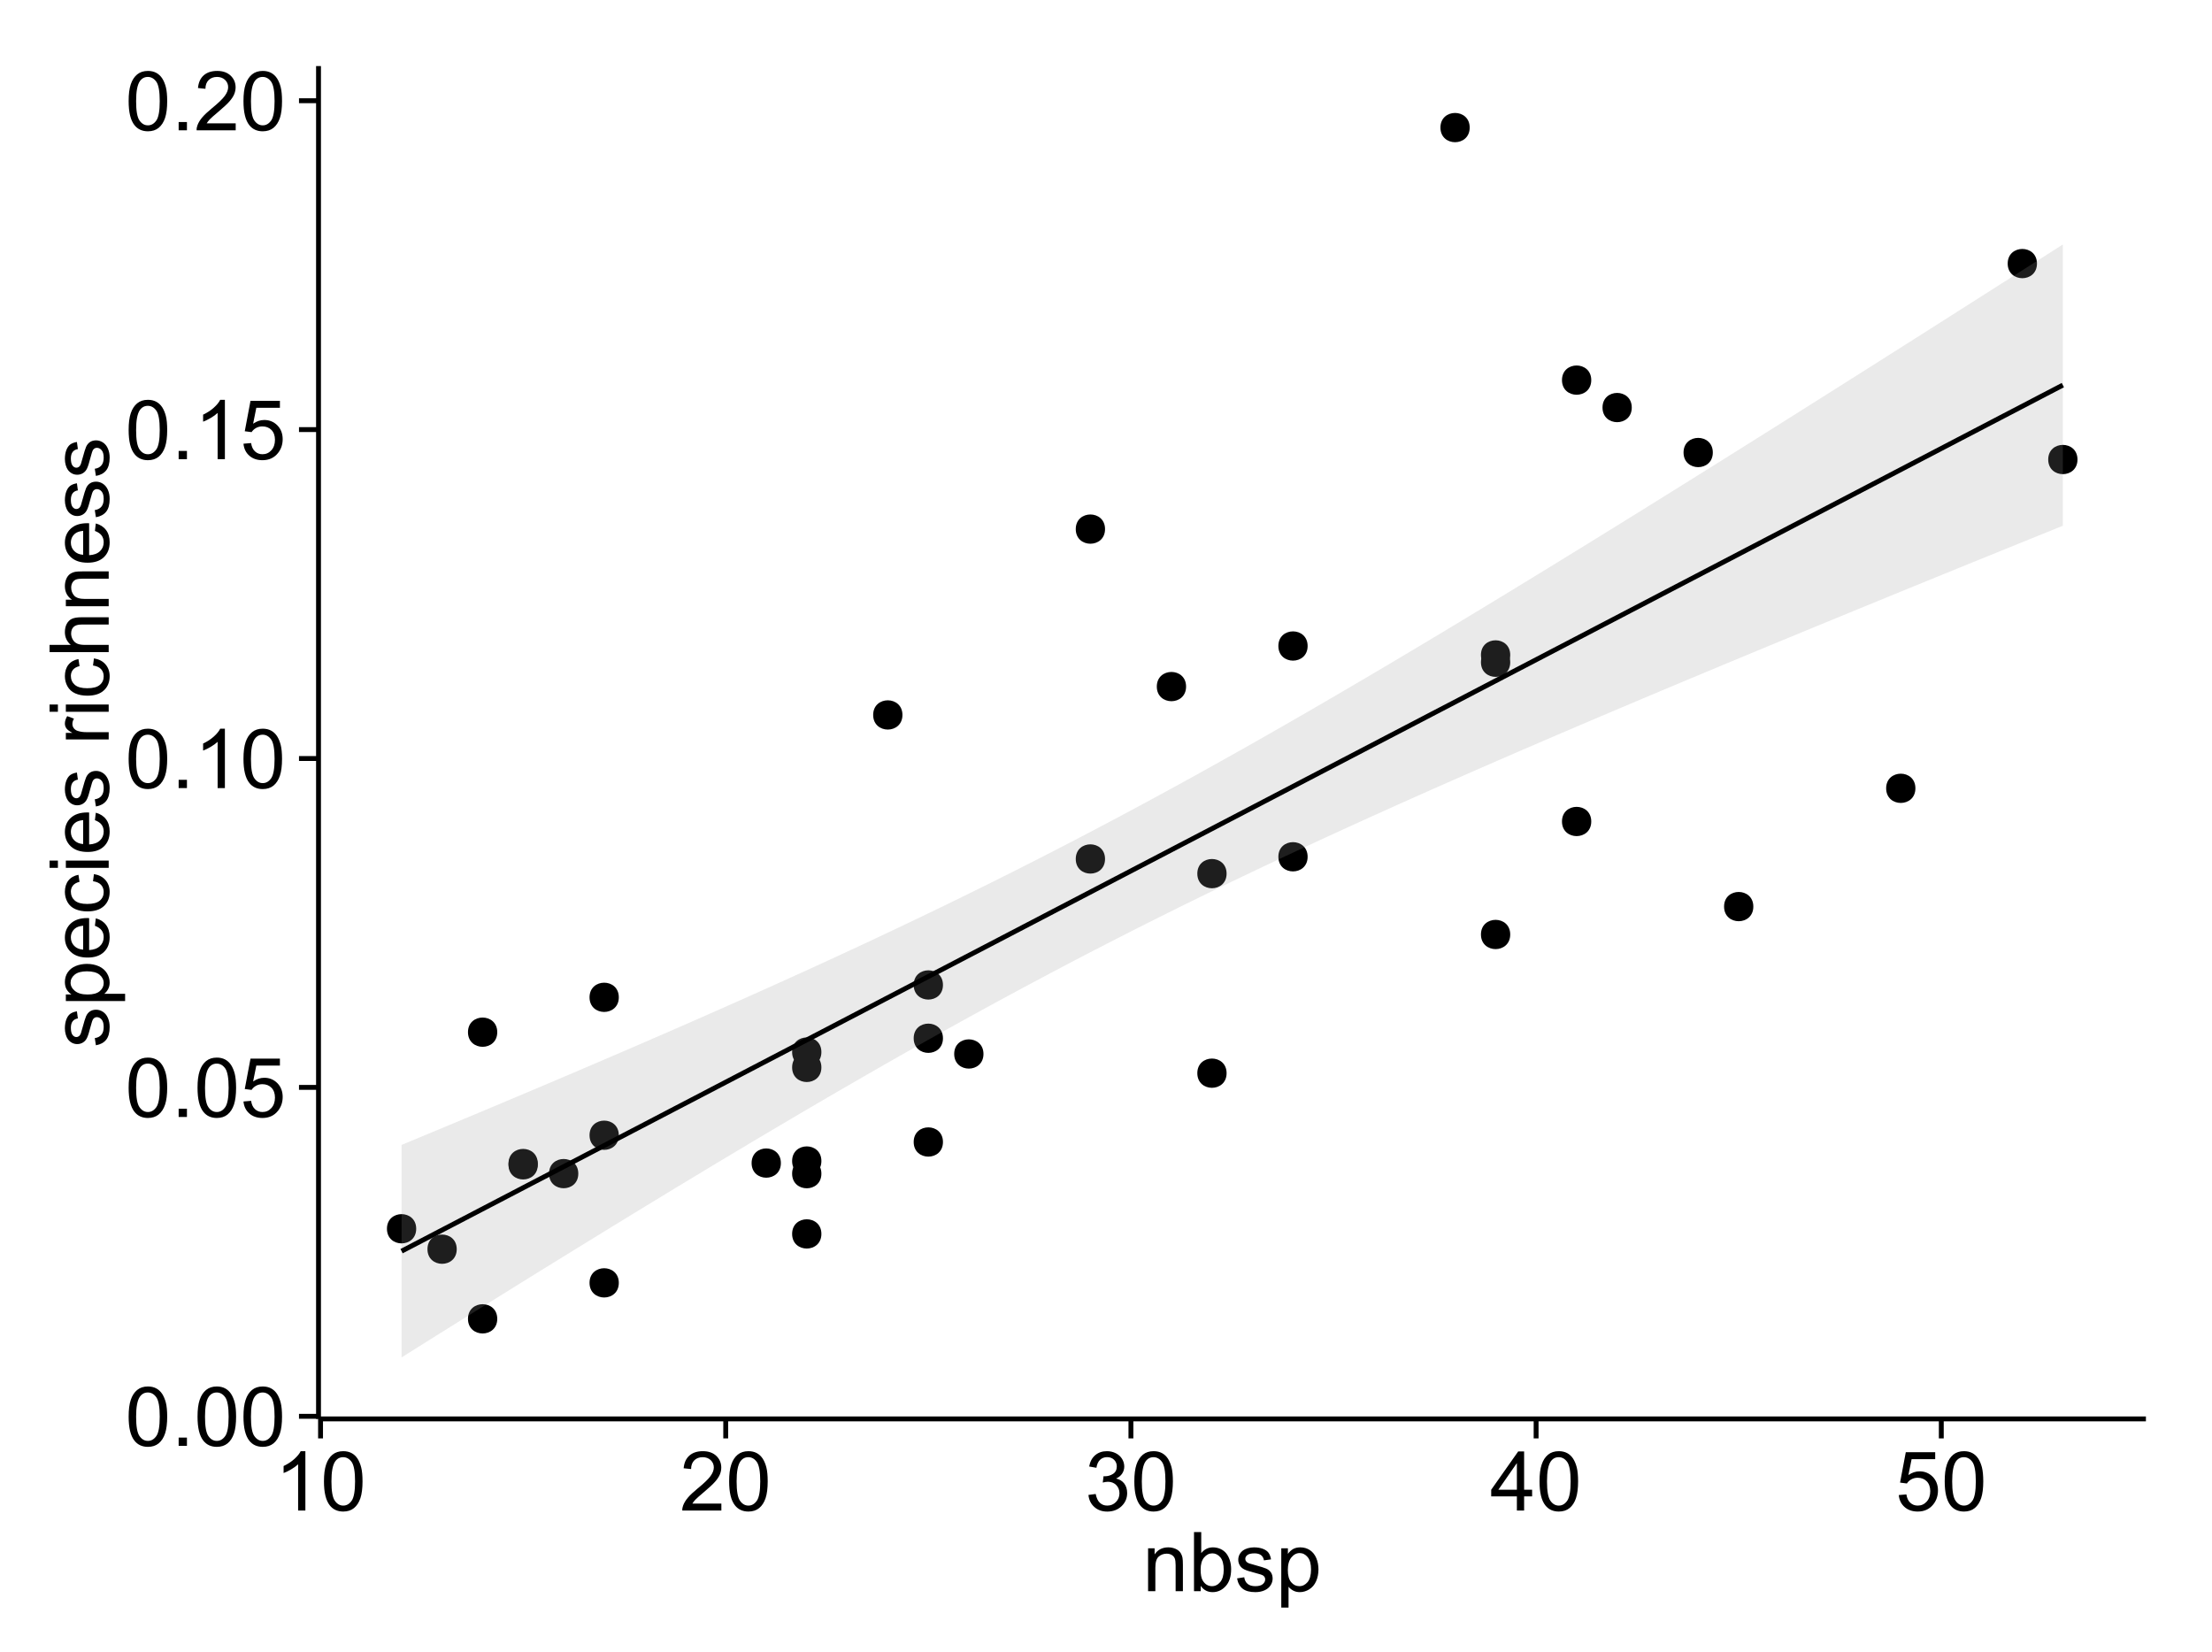 <?xml version="1.0" encoding="UTF-8"?>
<svg xmlns="http://www.w3.org/2000/svg" xmlns:xlink="http://www.w3.org/1999/xlink" width="482pt" height="360pt" viewBox="0 0 482 360" version="1.1">
<defs>
<g>
<symbol overflow="visible" id="glyph0-0">
<path style="stroke:none;" d="M 0.746 -6.355 C 0.742 -7.875 0.898 -9.102 1.215 -10.031 C 1.527 -10.961 1.996 -11.676 2.613 -12.18 C 3.23 -12.684 4.008 -12.938 4.949 -12.938 C 5.637 -12.938 6.242 -12.797 6.766 -12.52 C 7.285 -12.238 7.715 -11.836 8.059 -11.316 C 8.395 -10.789 8.664 -10.152 8.859 -9.398 C 9.051 -8.645 9.145 -7.629 9.148 -6.355 C 9.145 -4.84 8.992 -3.617 8.684 -2.691 C 8.371 -1.762 7.906 -1.047 7.289 -0.539 C 6.672 -0.035 5.891 0.215 4.949 0.219 C 3.703 0.215 2.727 -0.227 2.023 -1.117 C 1.168 -2.188 0.742 -3.934 0.746 -6.355 Z M 2.375 -6.355 C 2.371 -4.234 2.621 -2.824 3.117 -2.129 C 3.609 -1.426 4.219 -1.078 4.949 -1.082 C 5.672 -1.078 6.281 -1.43 6.781 -2.137 C 7.273 -2.836 7.523 -4.242 7.523 -6.355 C 7.523 -8.473 7.273 -9.883 6.781 -10.582 C 6.281 -11.277 5.664 -11.625 4.93 -11.629 C 4.199 -11.625 3.621 -11.316 3.191 -10.703 C 2.645 -9.918 2.371 -8.469 2.375 -6.355 Z M 2.375 -6.355 "/>
</symbol>
<symbol overflow="visible" id="glyph0-1">
<path style="stroke:none;" d="M 1.633 0 L 1.633 -1.801 L 3.438 -1.801 L 3.438 0 Z M 1.633 0 "/>
</symbol>
<symbol overflow="visible" id="glyph0-2">
<path style="stroke:none;" d="M 0.746 -3.375 L 2.406 -3.516 C 2.527 -2.707 2.812 -2.098 3.266 -1.691 C 3.711 -1.281 4.254 -1.078 4.887 -1.082 C 5.648 -1.078 6.293 -1.363 6.82 -1.941 C 7.344 -2.512 7.605 -3.273 7.609 -4.227 C 7.605 -5.125 7.352 -5.84 6.848 -6.363 C 6.34 -6.883 5.676 -7.141 4.859 -7.145 C 4.344 -7.141 3.887 -7.027 3.48 -6.797 C 3.07 -6.566 2.746 -6.266 2.516 -5.898 L 1.027 -6.09 L 2.277 -12.711 L 8.684 -12.711 L 8.684 -11.195 L 3.543 -11.195 L 2.848 -7.734 C 3.621 -8.273 4.43 -8.543 5.281 -8.543 C 6.402 -8.543 7.352 -8.152 8.129 -7.371 C 8.898 -6.59 9.285 -5.586 9.289 -4.367 C 9.285 -3.195 8.945 -2.188 8.27 -1.344 C 7.441 -0.301 6.316 0.215 4.887 0.219 C 3.715 0.215 2.758 -0.109 2.016 -0.766 C 1.273 -1.418 0.848 -2.289 0.746 -3.375 Z M 0.746 -3.375 "/>
</symbol>
<symbol overflow="visible" id="glyph0-3">
<path style="stroke:none;" d="M 6.707 0 L 5.125 0 L 5.125 -10.082 C 4.742 -9.715 4.242 -9.352 3.625 -8.988 C 3.004 -8.625 2.449 -8.352 1.961 -8.172 L 1.961 -9.703 C 2.844 -10.117 3.617 -10.621 4.281 -11.215 C 4.941 -11.805 5.41 -12.379 5.688 -12.938 L 6.707 -12.938 Z M 6.707 0 "/>
</symbol>
<symbol overflow="visible" id="glyph0-4">
<path style="stroke:none;" d="M 9.062 -1.52 L 9.062 0 L 0.547 0 C 0.531 -0.379 0.594 -0.742 0.73 -1.098 C 0.945 -1.676 1.293 -2.25 1.77 -2.812 C 2.246 -3.375 2.934 -4.023 3.84 -4.766 C 5.238 -5.906 6.188 -6.816 6.68 -7.492 C 7.172 -8.16 7.418 -8.793 7.418 -9.395 C 7.418 -10.02 7.191 -10.551 6.746 -10.98 C 6.293 -11.41 5.711 -11.625 4.992 -11.629 C 4.23 -11.625 3.621 -11.395 3.164 -10.941 C 2.703 -10.48 2.469 -9.848 2.469 -9.043 L 0.844 -9.211 C 0.953 -10.422 1.371 -11.344 2.102 -11.984 C 2.824 -12.617 3.801 -12.938 5.027 -12.938 C 6.262 -12.938 7.238 -12.594 7.961 -11.91 C 8.68 -11.223 9.039 -10.371 9.043 -9.359 C 9.039 -8.84 8.934 -8.336 8.727 -7.84 C 8.512 -7.34 8.164 -6.812 7.676 -6.266 C 7.188 -5.711 6.375 -4.957 5.238 -4 C 4.285 -3.199 3.676 -2.66 3.41 -2.379 C 3.141 -2.094 2.918 -1.805 2.742 -1.52 Z M 9.062 -1.52 "/>
</symbol>
<symbol overflow="visible" id="glyph0-5">
<path style="stroke:none;" d="M 0.758 -3.402 L 2.336 -3.613 C 2.516 -2.711 2.824 -2.062 3.266 -1.672 C 3.699 -1.273 4.23 -1.078 4.859 -1.082 C 5.602 -1.078 6.23 -1.336 6.746 -1.855 C 7.254 -2.367 7.512 -3.004 7.516 -3.77 C 7.512 -4.492 7.273 -5.094 6.801 -5.566 C 6.324 -6.035 5.723 -6.27 4.992 -6.273 C 4.691 -6.27 4.316 -6.211 3.875 -6.102 L 4.051 -7.488 C 4.152 -7.473 4.238 -7.465 4.305 -7.469 C 4.977 -7.465 5.582 -7.641 6.125 -7.996 C 6.66 -8.344 6.93 -8.887 6.934 -9.625 C 6.93 -10.199 6.734 -10.68 6.344 -11.062 C 5.949 -11.445 5.441 -11.637 4.824 -11.637 C 4.207 -11.637 3.695 -11.441 3.285 -11.055 C 2.875 -10.668 2.613 -10.09 2.496 -9.316 L 0.914 -9.598 C 1.105 -10.656 1.543 -11.477 2.23 -12.062 C 2.914 -12.645 3.766 -12.938 4.789 -12.938 C 5.488 -12.938 6.137 -12.785 6.73 -12.484 C 7.32 -12.18 7.773 -11.77 8.09 -11.25 C 8.402 -10.727 8.559 -10.172 8.562 -9.59 C 8.559 -9.031 8.41 -8.523 8.113 -8.066 C 7.812 -7.609 7.371 -7.246 6.785 -6.977 C 7.547 -6.801 8.137 -6.438 8.562 -5.883 C 8.98 -5.328 9.191 -4.633 9.195 -3.805 C 9.191 -2.676 8.781 -1.723 7.965 -0.945 C 7.141 -0.164 6.105 0.223 4.852 0.227 C 3.719 0.223 2.777 -0.109 2.035 -0.781 C 1.285 -1.453 0.859 -2.328 0.758 -3.402 Z M 0.758 -3.402 "/>
</symbol>
<symbol overflow="visible" id="glyph0-6">
<path style="stroke:none;" d="M 5.82 0 L 5.82 -3.086 L 0.227 -3.086 L 0.227 -4.535 L 6.109 -12.883 L 7.398 -12.883 L 7.398 -4.535 L 9.141 -4.535 L 9.141 -3.086 L 7.398 -3.086 L 7.398 0 Z M 5.82 -4.535 L 5.82 -10.344 L 1.785 -4.535 Z M 5.82 -4.535 "/>
</symbol>
<symbol overflow="visible" id="glyph0-7">
<path style="stroke:none;" d="M 1.188 0 L 1.188 -9.336 L 2.609 -9.336 L 2.609 -8.008 C 3.293 -9.031 4.285 -9.543 5.582 -9.547 C 6.141 -9.543 6.656 -9.441 7.133 -9.242 C 7.602 -9.035 7.957 -8.77 8.191 -8.445 C 8.426 -8.113 8.59 -7.727 8.684 -7.277 C 8.742 -6.98 8.77 -6.465 8.773 -5.738 L 8.773 0 L 7.188 0 L 7.188 -5.68 C 7.184 -6.32 7.121 -6.801 7.004 -7.121 C 6.879 -7.438 6.66 -7.695 6.348 -7.887 C 6.031 -8.074 5.664 -8.168 5.246 -8.172 C 4.566 -8.168 3.984 -7.953 3.5 -7.531 C 3.008 -7.102 2.766 -6.293 2.77 -5.098 L 2.77 0 Z M 1.188 0 "/>
</symbol>
<symbol overflow="visible" id="glyph0-8">
<path style="stroke:none;" d="M 2.645 0 L 1.18 0 L 1.18 -12.883 L 2.758 -12.883 L 2.758 -8.289 C 3.426 -9.125 4.277 -9.543 5.316 -9.547 C 5.887 -9.543 6.434 -9.43 6.949 -9.199 C 7.461 -8.965 7.883 -8.637 8.215 -8.223 C 8.543 -7.801 8.801 -7.297 8.992 -6.707 C 9.176 -6.113 9.27 -5.48 9.273 -4.809 C 9.27 -3.203 8.875 -1.965 8.086 -1.098 C 7.293 -0.223 6.344 0.211 5.238 0.211 C 4.137 0.211 3.27 -0.246 2.645 -1.168 Z M 2.629 -4.738 C 2.625 -3.617 2.777 -2.809 3.086 -2.312 C 3.582 -1.496 4.254 -1.09 5.105 -1.09 C 5.793 -1.09 6.391 -1.387 6.898 -1.988 C 7.398 -2.586 7.652 -3.484 7.656 -4.676 C 7.652 -5.895 7.41 -6.793 6.93 -7.371 C 6.441 -7.949 5.855 -8.238 5.176 -8.242 C 4.48 -8.238 3.883 -7.938 3.383 -7.34 C 2.875 -6.738 2.625 -5.871 2.629 -4.738 Z M 2.629 -4.738 "/>
</symbol>
<symbol overflow="visible" id="glyph0-9">
<path style="stroke:none;" d="M 0.555 -2.785 L 2.117 -3.031 C 2.203 -2.402 2.449 -1.922 2.852 -1.59 C 3.25 -1.254 3.812 -1.09 4.535 -1.09 C 5.262 -1.09 5.801 -1.234 6.152 -1.531 C 6.504 -1.824 6.68 -2.172 6.68 -2.574 C 6.68 -2.926 6.523 -3.207 6.215 -3.418 C 5.996 -3.555 5.457 -3.734 4.598 -3.953 C 3.434 -4.246 2.629 -4.5 2.184 -4.715 C 1.734 -4.926 1.395 -5.223 1.164 -5.602 C 0.93 -5.98 0.812 -6.398 0.816 -6.855 C 0.812 -7.27 0.91 -7.652 1.102 -8.012 C 1.293 -8.363 1.551 -8.66 1.883 -8.895 C 2.125 -9.074 2.461 -9.227 2.887 -9.355 C 3.309 -9.48 3.766 -9.543 4.254 -9.547 C 4.984 -9.543 5.625 -9.438 6.184 -9.23 C 6.734 -9.016 7.145 -8.73 7.41 -8.371 C 7.672 -8.008 7.852 -7.527 7.953 -6.926 L 6.406 -6.715 C 6.332 -7.195 6.129 -7.57 5.793 -7.84 C 5.453 -8.105 4.977 -8.238 4.367 -8.242 C 3.637 -8.238 3.121 -8.117 2.812 -7.883 C 2.5 -7.641 2.344 -7.359 2.348 -7.039 C 2.344 -6.832 2.406 -6.648 2.539 -6.484 C 2.664 -6.312 2.867 -6.172 3.148 -6.062 C 3.301 -6.004 3.766 -5.871 4.543 -5.66 C 5.66 -5.359 6.441 -5.113 6.887 -4.926 C 7.324 -4.734 7.672 -4.457 7.926 -4.094 C 8.176 -3.73 8.301 -3.281 8.305 -2.742 C 8.301 -2.215 8.148 -1.719 7.844 -1.254 C 7.535 -0.785 7.09 -0.422 6.512 -0.172 C 5.926 0.086 5.27 0.211 4.543 0.211 C 3.328 0.211 2.406 -0.039 1.77 -0.543 C 1.133 -1.047 0.727 -1.793 0.555 -2.785 Z M 0.555 -2.785 "/>
</symbol>
<symbol overflow="visible" id="glyph0-10">
<path style="stroke:none;" d="M 1.188 3.578 L 1.188 -9.336 L 2.629 -9.336 L 2.629 -8.121 C 2.965 -8.594 3.348 -8.949 3.777 -9.188 C 4.203 -9.426 4.723 -9.543 5.336 -9.547 C 6.129 -9.543 6.832 -9.34 7.445 -8.93 C 8.051 -8.516 8.512 -7.934 8.824 -7.191 C 9.133 -6.441 9.285 -5.625 9.289 -4.738 C 9.285 -3.781 9.113 -2.922 8.773 -2.156 C 8.43 -1.391 7.934 -0.805 7.281 -0.398 C 6.625 0.008 5.938 0.211 5.219 0.211 C 4.691 0.211 4.219 0.102 3.801 -0.121 C 3.379 -0.344 3.035 -0.625 2.77 -0.969 L 2.77 3.578 Z M 2.617 -4.613 C 2.613 -3.41 2.855 -2.523 3.348 -1.949 C 3.832 -1.375 4.422 -1.09 5.117 -1.09 C 5.816 -1.09 6.418 -1.387 6.922 -1.98 C 7.418 -2.574 7.668 -3.496 7.672 -4.746 C 7.668 -5.934 7.426 -6.824 6.938 -7.418 C 6.445 -8.008 5.859 -8.301 5.188 -8.305 C 4.508 -8.301 3.91 -7.988 3.395 -7.359 C 2.871 -6.727 2.613 -5.809 2.617 -4.613 Z M 2.617 -4.613 "/>
</symbol>
<symbol overflow="visible" id="glyph1-0">
<path style="stroke:none;" d="M -2.785 -0.555 L -3.031 -2.117 C -2.402 -2.203 -1.922 -2.449 -1.59 -2.852 C -1.254 -3.25 -1.09 -3.812 -1.09 -4.535 C -1.09 -5.262 -1.234 -5.801 -1.531 -6.152 C -1.824 -6.504 -2.172 -6.68 -2.574 -6.68 C -2.926 -6.68 -3.207 -6.523 -3.418 -6.215 C -3.555 -5.996 -3.734 -5.457 -3.953 -4.598 C -4.246 -3.434 -4.5 -2.629 -4.715 -2.184 C -4.926 -1.734 -5.223 -1.395 -5.602 -1.164 C -5.98 -0.93 -6.398 -0.812 -6.855 -0.816 C -7.27 -0.812 -7.652 -0.91 -8.012 -1.102 C -8.363 -1.293 -8.66 -1.551 -8.895 -1.883 C -9.074 -2.125 -9.227 -2.461 -9.355 -2.887 C -9.48 -3.309 -9.543 -3.766 -9.547 -4.254 C -9.543 -4.984 -9.438 -5.625 -9.23 -6.184 C -9.016 -6.734 -8.73 -7.145 -8.371 -7.41 C -8.008 -7.672 -7.527 -7.852 -6.926 -7.953 L -6.715 -6.406 C -7.195 -6.332 -7.57 -6.129 -7.84 -5.797 C -8.105 -5.457 -8.238 -4.98 -8.242 -4.367 C -8.238 -3.637 -8.117 -3.121 -7.883 -2.812 C -7.641 -2.5 -7.359 -2.344 -7.039 -2.348 C -6.832 -2.344 -6.648 -2.406 -6.484 -2.539 C -6.312 -2.664 -6.172 -2.867 -6.062 -3.148 C -6.004 -3.301 -5.871 -3.766 -5.66 -4.543 C -5.359 -5.66 -5.113 -6.441 -4.926 -6.887 C -4.734 -7.324 -4.457 -7.672 -4.094 -7.926 C -3.73 -8.176 -3.281 -8.301 -2.742 -8.305 C -2.211 -8.301 -1.711 -8.148 -1.25 -7.844 C -0.781 -7.535 -0.422 -7.09 -0.172 -6.512 C 0.086 -5.926 0.211 -5.27 0.211 -4.543 C 0.211 -3.328 -0.039 -2.406 -0.543 -1.77 C -1.047 -1.133 -1.793 -0.727 -2.785 -0.555 Z M -2.785 -0.555 "/>
</symbol>
<symbol overflow="visible" id="glyph1-1">
<path style="stroke:none;" d="M 3.578 -1.188 L -9.336 -1.188 L -9.336 -2.629 L -8.121 -2.629 C -8.594 -2.965 -8.949 -3.348 -9.188 -3.777 C -9.426 -4.203 -9.543 -4.723 -9.547 -5.336 C -9.543 -6.129 -9.34 -6.832 -8.93 -7.445 C -8.516 -8.051 -7.934 -8.512 -7.191 -8.824 C -6.441 -9.133 -5.625 -9.285 -4.738 -9.289 C -3.781 -9.285 -2.922 -9.113 -2.156 -8.773 C -1.391 -8.43 -0.805 -7.934 -0.398 -7.281 C 0.008 -6.625 0.211 -5.938 0.211 -5.219 C 0.211 -4.691 0.102 -4.219 -0.121 -3.801 C -0.344 -3.379 -0.625 -3.035 -0.965 -2.77 L 3.578 -2.77 Z M -4.613 -2.621 C -3.41 -2.613 -2.523 -2.855 -1.949 -3.348 C -1.375 -3.832 -1.09 -4.422 -1.09 -5.117 C -1.09 -5.816 -1.387 -6.418 -1.98 -6.922 C -2.574 -7.418 -3.496 -7.668 -4.746 -7.672 C -5.934 -7.668 -6.824 -7.426 -7.418 -6.938 C -8.008 -6.449 -8.301 -5.863 -8.305 -5.188 C -8.301 -4.508 -7.988 -3.914 -7.359 -3.398 C -6.727 -2.879 -5.809 -2.617 -4.613 -2.621 Z M -4.613 -2.621 "/>
</symbol>
<symbol overflow="visible" id="glyph1-2">
<path style="stroke:none;" d="M -3.004 -7.578 L -2.805 -9.211 C -1.848 -8.953 -1.105 -8.473 -0.578 -7.777 C -0.051 -7.078 0.211 -6.188 0.211 -5.105 C 0.211 -3.738 -0.207 -2.656 -1.051 -1.859 C -1.887 -1.055 -3.066 -0.656 -4.586 -0.66 C -6.156 -0.656 -7.375 -1.059 -8.246 -1.871 C -9.109 -2.676 -9.543 -3.727 -9.547 -5.02 C -9.543 -6.266 -9.117 -7.285 -8.27 -8.078 C -7.418 -8.867 -6.223 -9.262 -4.684 -9.266 C -4.586 -9.262 -4.445 -9.258 -4.262 -9.254 L -4.262 -2.293 C -3.234 -2.348 -2.449 -2.641 -1.906 -3.164 C -1.359 -3.684 -1.09 -4.332 -1.09 -5.117 C -1.09 -5.691 -1.242 -6.188 -1.547 -6.598 C -1.852 -7.008 -2.336 -7.332 -3.004 -7.578 Z M -5.562 -2.383 L -5.562 -7.594 C -6.344 -7.523 -6.934 -7.324 -7.328 -6.996 C -7.934 -6.492 -8.238 -5.836 -8.242 -5.035 C -8.238 -4.305 -7.996 -3.695 -7.512 -3.203 C -7.027 -2.707 -6.375 -2.434 -5.562 -2.383 Z M -5.562 -2.383 "/>
</symbol>
<symbol overflow="visible" id="glyph1-3">
<path style="stroke:none;" d="M -3.418 -7.277 L -3.215 -8.832 C -2.141 -8.66 -1.301 -8.227 -0.699 -7.527 C -0.09 -6.824 0.211 -5.965 0.211 -4.949 C 0.211 -3.668 -0.203 -2.641 -1.039 -1.867 C -1.871 -1.09 -3.07 -0.703 -4.633 -0.703 C -5.637 -0.703 -6.52 -0.867 -7.277 -1.203 C -8.031 -1.535 -8.598 -2.047 -8.977 -2.73 C -9.355 -3.41 -9.543 -4.152 -9.547 -4.957 C -9.543 -5.969 -9.289 -6.797 -8.777 -7.441 C -8.262 -8.086 -7.531 -8.5 -6.59 -8.684 L -6.355 -7.145 C -6.98 -6.996 -7.453 -6.738 -7.77 -6.367 C -8.082 -5.992 -8.238 -5.543 -8.242 -5.02 C -8.238 -4.219 -7.953 -3.57 -7.387 -3.074 C -6.812 -2.574 -5.91 -2.324 -4.676 -2.328 C -3.422 -2.324 -2.508 -2.566 -1.941 -3.047 C -1.371 -3.527 -1.09 -4.152 -1.09 -4.93 C -1.09 -5.547 -1.277 -6.066 -1.66 -6.484 C -2.035 -6.898 -2.621 -7.164 -3.418 -7.277 Z M -3.418 -7.277 "/>
</symbol>
<symbol overflow="visible" id="glyph1-4">
<path style="stroke:none;" d="M -11.066 -1.195 L -12.883 -1.195 L -12.883 -2.777 L -11.066 -2.777 Z M 0 -1.195 L -9.336 -1.195 L -9.336 -2.777 L 0 -2.777 Z M 0 -1.195 "/>
</symbol>
<symbol overflow="visible" id="glyph1-5">
<path style="stroke:none;" d=""/>
</symbol>
<symbol overflow="visible" id="glyph1-6">
<path style="stroke:none;" d="M 0 -1.168 L -9.336 -1.168 L -9.336 -2.594 L -7.918 -2.594 C -8.578 -2.953 -9.016 -3.289 -9.23 -3.598 C -9.438 -3.906 -9.543 -4.242 -9.547 -4.613 C -9.543 -5.145 -9.375 -5.688 -9.035 -6.242 L -7.566 -5.695 C -7.793 -5.309 -7.91 -4.922 -7.91 -4.535 C -7.91 -4.188 -7.805 -3.875 -7.598 -3.602 C -7.387 -3.324 -7.098 -3.129 -6.734 -3.016 C -6.168 -2.836 -5.555 -2.746 -4.887 -2.75 L 0 -2.75 Z M 0 -1.168 "/>
</symbol>
<symbol overflow="visible" id="glyph1-7">
<path style="stroke:none;" d="M 0 -1.188 L -12.883 -1.188 L -12.883 -2.77 L -8.262 -2.77 C -9.117 -3.504 -9.543 -4.434 -9.547 -5.562 C -9.543 -6.25 -9.406 -6.852 -9.137 -7.363 C -8.859 -7.871 -8.484 -8.234 -8.004 -8.457 C -7.523 -8.676 -6.824 -8.789 -5.914 -8.789 L 0 -8.789 L 0 -7.207 L -5.914 -7.207 C -6.703 -7.207 -7.281 -7.035 -7.641 -6.691 C -8 -6.348 -8.18 -5.863 -8.184 -5.238 C -8.18 -4.77 -8.059 -4.328 -7.816 -3.914 C -7.574 -3.5 -7.242 -3.203 -6.828 -3.031 C -6.406 -2.852 -5.832 -2.766 -5.105 -2.77 L 0 -2.77 Z M 0 -1.188 "/>
</symbol>
<symbol overflow="visible" id="glyph1-8">
<path style="stroke:none;" d="M 0 -1.188 L -9.336 -1.188 L -9.336 -2.609 L -8.008 -2.609 C -9.031 -3.293 -9.543 -4.285 -9.547 -5.582 C -9.543 -6.141 -9.441 -6.656 -9.242 -7.133 C -9.035 -7.602 -8.77 -7.957 -8.445 -8.191 C -8.113 -8.426 -7.727 -8.59 -7.277 -8.684 C -6.98 -8.742 -6.465 -8.77 -5.738 -8.773 L 0 -8.773 L 0 -7.188 L -5.68 -7.188 C -6.32 -7.184 -6.801 -7.121 -7.121 -7.004 C -7.438 -6.879 -7.695 -6.66 -7.887 -6.348 C -8.074 -6.031 -8.168 -5.664 -8.172 -5.246 C -8.168 -4.57 -7.953 -3.992 -7.531 -3.504 C -7.102 -3.012 -6.293 -2.766 -5.098 -2.77 L 0 -2.77 Z M 0 -1.188 "/>
</symbol>
</g>
<clipPath id="clip1">
  <path d="M 69.406 14.398 L 468.602 14.398 L 468.602 310.164 L 69.406 310.164 Z M 69.406 14.398 "/>
</clipPath>
</defs>
<g id="surface2601">
<rect x="0" y="0" width="482" height="360" style="fill:rgb(100%,100%,100%);fill-opacity:1;stroke:none;"/>
<rect x="0" y="0" width="482" height="360" style="fill:rgb(100%,100%,100%);fill-opacity:1;stroke:none;"/>
<path style="fill:none;stroke-width:1.063;stroke-linecap:round;stroke-linejoin:round;stroke:rgb(100%,100%,100%);stroke-opacity:1;stroke-miterlimit:10;" d="M 0 360 L 482 360 L 482 0 L 0 0 Z M 0 360 "/>
<g clip-path="url(#clip1)" clip-rule="nonzero">
<path style=" stroke:none;fill-rule:nonzero;fill:rgb(100%,100%,100%);fill-opacity:1;" d="M 69.406 309.168 L 467.602 309.168 L 467.602 14.402 L 69.406 14.402 Z M 69.406 309.168 "/>
<path style=" stroke:none;fill-rule:nonzero;fill:rgb(0%,0%,0%);fill-opacity:1;" d="M 266.215 190.359 C 266.215 193.191 261.961 193.191 261.961 190.359 C 261.961 187.523 266.215 187.523 266.215 190.359 "/>
<path style=" stroke:none;fill-rule:nonzero;fill:rgb(0%,0%,0%);fill-opacity:1;" d="M 213.238 229.652 C 213.238 232.488 208.988 232.488 208.988 229.652 C 208.988 226.816 213.238 226.816 213.238 229.652 "/>
<path style=" stroke:none;fill-rule:nonzero;fill:rgb(0%,0%,0%);fill-opacity:1;" d="M 116.117 253.805 C 116.117 256.641 111.867 256.641 111.867 253.805 C 111.867 250.969 116.117 250.969 116.117 253.805 "/>
<path style=" stroke:none;fill-rule:nonzero;fill:rgb(0%,0%,0%);fill-opacity:1;" d="M 239.727 187.164 C 239.727 189.996 235.473 189.996 235.473 187.164 C 235.473 184.328 239.727 184.328 239.727 187.164 "/>
<path style=" stroke:none;fill-rule:nonzero;fill:rgb(0%,0%,0%);fill-opacity:1;" d="M 354.504 88.801 C 354.504 91.637 350.254 91.637 350.254 88.801 C 350.254 85.969 354.504 85.969 354.504 88.801 "/>
<path style=" stroke:none;fill-rule:nonzero;fill:rgb(0%,0%,0%);fill-opacity:1;" d="M 266.215 233.836 C 266.215 236.672 261.961 236.672 261.961 233.836 C 261.961 231.004 266.215 231.004 266.215 233.836 "/>
<path style=" stroke:none;fill-rule:nonzero;fill:rgb(0%,0%,0%);fill-opacity:1;" d="M 380.992 197.539 C 380.992 200.371 376.742 200.371 376.742 197.539 C 376.742 194.703 380.992 194.703 380.992 197.539 "/>
<path style=" stroke:none;fill-rule:nonzero;fill:rgb(0%,0%,0%);fill-opacity:1;" d="M 345.676 178.996 C 345.676 181.828 341.426 181.828 341.426 178.996 C 341.426 176.16 345.676 176.16 345.676 178.996 "/>
<path style=" stroke:none;fill-rule:nonzero;fill:rgb(0%,0%,0%);fill-opacity:1;" d="M 177.922 255.73 C 177.922 258.566 173.672 258.566 173.672 255.73 C 173.672 252.898 177.922 252.898 177.922 255.73 "/>
<path style=" stroke:none;fill-rule:nonzero;fill:rgb(0%,0%,0%);fill-opacity:1;" d="M 204.41 226.227 C 204.41 229.062 200.156 229.062 200.156 226.227 C 200.156 223.391 204.41 223.391 204.41 226.227 "/>
<path style=" stroke:none;fill-rule:nonzero;fill:rgb(0%,0%,0%);fill-opacity:1;" d="M 328.02 144.297 C 328.02 147.133 323.766 147.133 323.766 144.297 C 323.766 141.465 328.02 141.465 328.02 144.297 "/>
<path style=" stroke:none;fill-rule:nonzero;fill:rgb(0%,0%,0%);fill-opacity:1;" d="M 283.871 186.684 C 283.871 189.52 279.621 189.52 279.621 186.684 C 279.621 183.852 283.871 183.852 283.871 186.684 "/>
<path style=" stroke:none;fill-rule:nonzero;fill:rgb(0%,0%,0%);fill-opacity:1;" d="M 239.727 115.289 C 239.727 118.125 235.473 118.125 235.473 115.289 C 235.473 112.453 239.727 112.453 239.727 115.289 "/>
<path style=" stroke:none;fill-rule:nonzero;fill:rgb(0%,0%,0%);fill-opacity:1;" d="M 345.676 82.824 C 345.676 85.66 341.426 85.66 341.426 82.824 C 341.426 79.992 345.676 79.992 345.676 82.824 "/>
<path style=" stroke:none;fill-rule:nonzero;fill:rgb(0%,0%,0%);fill-opacity:1;" d="M 372.164 98.598 C 372.164 101.434 367.91 101.434 367.91 98.598 C 367.91 95.762 372.164 95.762 372.164 98.598 "/>
<path style=" stroke:none;fill-rule:nonzero;fill:rgb(0%,0%,0%);fill-opacity:1;" d="M 177.922 252.977 C 177.922 255.809 173.672 255.809 173.672 252.977 C 173.672 250.141 177.922 250.141 177.922 252.977 "/>
<path style=" stroke:none;fill-rule:nonzero;fill:rgb(0%,0%,0%);fill-opacity:1;" d="M 133.777 247.359 C 133.777 250.195 129.523 250.195 129.523 247.359 C 129.523 244.523 133.777 244.523 133.777 247.359 "/>
<path style=" stroke:none;fill-rule:nonzero;fill:rgb(0%,0%,0%);fill-opacity:1;" d="M 442.797 57.43 C 442.797 60.266 438.547 60.266 438.547 57.43 C 438.547 54.598 442.797 54.598 442.797 57.43 "/>
<path style=" stroke:none;fill-rule:nonzero;fill:rgb(0%,0%,0%);fill-opacity:1;" d="M 328.02 142.703 C 328.02 145.539 323.766 145.539 323.766 142.703 C 323.766 139.867 328.02 139.867 328.02 142.703 "/>
<path style=" stroke:none;fill-rule:nonzero;fill:rgb(0%,0%,0%);fill-opacity:1;" d="M 177.922 229.238 C 177.922 232.07 173.672 232.07 173.672 229.238 C 173.672 226.402 177.922 226.402 177.922 229.238 "/>
<path style=" stroke:none;fill-rule:nonzero;fill:rgb(0%,0%,0%);fill-opacity:1;" d="M 328.02 203.613 C 328.02 206.449 323.766 206.449 323.766 203.613 C 323.766 200.781 328.02 200.781 328.02 203.613 "/>
<path style=" stroke:none;fill-rule:nonzero;fill:rgb(0%,0%,0%);fill-opacity:1;" d="M 416.309 171.766 C 416.309 174.602 412.059 174.602 412.059 171.766 C 412.059 168.93 416.309 168.93 416.309 171.766 "/>
<path style=" stroke:none;fill-rule:nonzero;fill:rgb(0%,0%,0%);fill-opacity:1;" d="M 133.777 279.523 C 133.777 282.359 129.523 282.359 129.523 279.523 C 129.523 276.691 133.777 276.691 133.777 279.523 "/>
<path style=" stroke:none;fill-rule:nonzero;fill:rgb(0%,0%,0%);fill-opacity:1;" d="M 89.629 267.738 C 89.629 270.57 85.379 270.57 85.379 267.738 C 85.379 264.902 89.629 264.902 89.629 267.738 "/>
<path style=" stroke:none;fill-rule:nonzero;fill:rgb(0%,0%,0%);fill-opacity:1;" d="M 451.625 100.125 C 451.625 102.961 447.375 102.961 447.375 100.125 C 447.375 97.289 451.625 97.289 451.625 100.125 "/>
<path style=" stroke:none;fill-rule:nonzero;fill:rgb(0%,0%,0%);fill-opacity:1;" d="M 319.188 27.797 C 319.188 30.633 314.938 30.633 314.938 27.797 C 314.938 24.965 319.188 24.965 319.188 27.797 "/>
<path style=" stroke:none;fill-rule:nonzero;fill:rgb(0%,0%,0%);fill-opacity:1;" d="M 177.922 232.578 C 177.922 235.414 173.672 235.414 173.672 232.578 C 173.672 229.746 177.922 229.746 177.922 232.578 "/>
<path style=" stroke:none;fill-rule:nonzero;fill:rgb(0%,0%,0%);fill-opacity:1;" d="M 124.945 255.719 C 124.945 258.555 120.695 258.555 120.695 255.719 C 120.695 252.887 124.945 252.887 124.945 255.719 "/>
<path style=" stroke:none;fill-rule:nonzero;fill:rgb(0%,0%,0%);fill-opacity:1;" d="M 204.41 248.832 C 204.41 251.668 200.156 251.668 200.156 248.832 C 200.156 246 204.41 246 204.41 248.832 "/>
<path style=" stroke:none;fill-rule:nonzero;fill:rgb(0%,0%,0%);fill-opacity:1;" d="M 177.922 268.859 C 177.922 271.695 173.672 271.695 173.672 268.859 C 173.672 266.023 177.922 266.023 177.922 268.859 "/>
<path style=" stroke:none;fill-rule:nonzero;fill:rgb(0%,0%,0%);fill-opacity:1;" d="M 283.871 140.758 C 283.871 143.594 279.621 143.594 279.621 140.758 C 279.621 137.926 283.871 137.926 283.871 140.758 "/>
<path style=" stroke:none;fill-rule:nonzero;fill:rgb(0%,0%,0%);fill-opacity:1;" d="M 204.41 214.613 C 204.41 217.449 200.156 217.449 200.156 214.613 C 200.156 211.777 204.41 211.777 204.41 214.613 "/>
<path style=" stroke:none;fill-rule:nonzero;fill:rgb(0%,0%,0%);fill-opacity:1;" d="M 169.094 253.426 C 169.094 256.258 164.84 256.258 164.84 253.426 C 164.84 250.59 169.094 250.59 169.094 253.426 "/>
<path style=" stroke:none;fill-rule:nonzero;fill:rgb(0%,0%,0%);fill-opacity:1;" d="M 107.289 287.363 C 107.289 290.199 103.035 290.199 103.035 287.363 C 103.035 284.527 107.289 284.527 107.289 287.363 "/>
<path style=" stroke:none;fill-rule:nonzero;fill:rgb(0%,0%,0%);fill-opacity:1;" d="M 257.383 149.602 C 257.383 152.434 253.133 152.434 253.133 149.602 C 253.133 146.766 257.383 146.766 257.383 149.602 "/>
<path style=" stroke:none;fill-rule:nonzero;fill:rgb(0%,0%,0%);fill-opacity:1;" d="M 195.582 155.781 C 195.582 158.613 191.328 158.613 191.328 155.781 C 191.328 152.945 195.582 152.945 195.582 155.781 "/>
<path style=" stroke:none;fill-rule:nonzero;fill:rgb(0%,0%,0%);fill-opacity:1;" d="M 133.777 217.309 C 133.777 220.141 129.523 220.141 129.523 217.309 C 129.523 214.473 133.777 214.473 133.777 217.309 "/>
<path style=" stroke:none;fill-rule:nonzero;fill:rgb(0%,0%,0%);fill-opacity:1;" d="M 107.289 224.902 C 107.289 227.738 103.035 227.738 103.035 224.902 C 103.035 222.07 107.289 222.07 107.289 224.902 "/>
<path style=" stroke:none;fill-rule:nonzero;fill:rgb(0%,0%,0%);fill-opacity:1;" d="M 116.117 253.523 C 116.117 256.359 111.867 256.359 111.867 253.523 C 111.867 250.691 116.117 250.691 116.117 253.523 "/>
<path style=" stroke:none;fill-rule:nonzero;fill:rgb(0%,0%,0%);fill-opacity:1;" d="M 98.461 272.188 C 98.461 275.023 94.207 275.023 94.207 272.188 C 94.207 269.355 98.461 269.355 98.461 272.188 "/>
<path style=" stroke:none;fill-rule:nonzero;fill:rgb(0%,0%,0%);fill-opacity:1;" d="M 267.277 190.359 C 267.277 194.609 260.898 194.609 260.898 190.359 C 260.898 186.105 267.277 186.105 267.277 190.359 "/>
<path style=" stroke:none;fill-rule:nonzero;fill:rgb(0%,0%,0%);fill-opacity:1;" d="M 214.301 229.652 C 214.301 233.906 207.922 233.906 207.922 229.652 C 207.922 225.402 214.301 225.402 214.301 229.652 "/>
<path style=" stroke:none;fill-rule:nonzero;fill:rgb(0%,0%,0%);fill-opacity:1;" d="M 117.18 253.805 C 117.18 258.059 110.805 258.059 110.805 253.805 C 110.805 249.555 117.18 249.555 117.18 253.805 "/>
<path style=" stroke:none;fill-rule:nonzero;fill:rgb(0%,0%,0%);fill-opacity:1;" d="M 240.789 187.164 C 240.789 191.414 234.41 191.414 234.41 187.164 C 234.41 182.91 240.789 182.91 240.789 187.164 "/>
<path style=" stroke:none;fill-rule:nonzero;fill:rgb(0%,0%,0%);fill-opacity:1;" d="M 355.566 88.801 C 355.566 93.055 349.191 93.055 349.191 88.801 C 349.191 84.551 355.566 84.551 355.566 88.801 "/>
<path style=" stroke:none;fill-rule:nonzero;fill:rgb(0%,0%,0%);fill-opacity:1;" d="M 267.277 233.836 C 267.277 238.09 260.898 238.09 260.898 233.836 C 260.898 229.586 267.277 229.586 267.277 233.836 "/>
<path style=" stroke:none;fill-rule:nonzero;fill:rgb(0%,0%,0%);fill-opacity:1;" d="M 382.055 197.539 C 382.055 201.789 375.68 201.789 375.68 197.539 C 375.68 193.285 382.055 193.285 382.055 197.539 "/>
<path style=" stroke:none;fill-rule:nonzero;fill:rgb(0%,0%,0%);fill-opacity:1;" d="M 346.738 178.996 C 346.738 183.246 340.359 183.246 340.359 178.996 C 340.359 174.742 346.738 174.742 346.738 178.996 "/>
<path style=" stroke:none;fill-rule:nonzero;fill:rgb(0%,0%,0%);fill-opacity:1;" d="M 178.984 255.73 C 178.984 259.984 172.605 259.984 172.605 255.73 C 172.605 251.48 178.984 251.48 178.984 255.73 "/>
<path style=" stroke:none;fill-rule:nonzero;fill:rgb(0%,0%,0%);fill-opacity:1;" d="M 205.473 226.227 C 205.473 230.48 199.094 230.48 199.094 226.227 C 199.094 221.973 205.473 221.973 205.473 226.227 "/>
<path style=" stroke:none;fill-rule:nonzero;fill:rgb(0%,0%,0%);fill-opacity:1;" d="M 329.082 144.297 C 329.082 148.551 322.703 148.551 322.703 144.297 C 322.703 140.047 329.082 140.047 329.082 144.297 "/>
<path style=" stroke:none;fill-rule:nonzero;fill:rgb(0%,0%,0%);fill-opacity:1;" d="M 284.934 186.684 C 284.934 190.938 278.559 190.938 278.559 186.684 C 278.559 182.434 284.934 182.434 284.934 186.684 "/>
<path style=" stroke:none;fill-rule:nonzero;fill:rgb(0%,0%,0%);fill-opacity:1;" d="M 240.789 115.289 C 240.789 119.539 234.41 119.539 234.41 115.289 C 234.41 111.035 240.789 111.035 240.789 115.289 "/>
<path style=" stroke:none;fill-rule:nonzero;fill:rgb(0%,0%,0%);fill-opacity:1;" d="M 346.738 82.824 C 346.738 87.078 340.359 87.078 340.359 82.824 C 340.359 78.574 346.738 78.574 346.738 82.824 "/>
<path style=" stroke:none;fill-rule:nonzero;fill:rgb(0%,0%,0%);fill-opacity:1;" d="M 373.227 98.598 C 373.227 102.852 366.848 102.852 366.848 98.598 C 366.848 94.348 373.227 94.348 373.227 98.598 "/>
<path style=" stroke:none;fill-rule:nonzero;fill:rgb(0%,0%,0%);fill-opacity:1;" d="M 178.984 252.977 C 178.984 257.227 172.605 257.227 172.605 252.977 C 172.605 248.723 178.984 248.723 178.984 252.977 "/>
<path style=" stroke:none;fill-rule:nonzero;fill:rgb(0%,0%,0%);fill-opacity:1;" d="M 134.84 247.359 C 134.84 251.613 128.461 251.613 128.461 247.359 C 128.461 243.109 134.84 243.109 134.84 247.359 "/>
<path style=" stroke:none;fill-rule:nonzero;fill:rgb(0%,0%,0%);fill-opacity:1;" d="M 443.859 57.43 C 443.859 61.684 437.48 61.684 437.48 57.43 C 437.48 53.18 443.859 53.18 443.859 57.43 "/>
<path style=" stroke:none;fill-rule:nonzero;fill:rgb(0%,0%,0%);fill-opacity:1;" d="M 329.082 142.703 C 329.082 146.957 322.703 146.957 322.703 142.703 C 322.703 138.453 329.082 138.453 329.082 142.703 "/>
<path style=" stroke:none;fill-rule:nonzero;fill:rgb(0%,0%,0%);fill-opacity:1;" d="M 178.984 229.238 C 178.984 233.488 172.605 233.488 172.605 229.238 C 172.605 224.984 178.984 224.984 178.984 229.238 "/>
<path style=" stroke:none;fill-rule:nonzero;fill:rgb(0%,0%,0%);fill-opacity:1;" d="M 329.082 203.613 C 329.082 207.867 322.703 207.867 322.703 203.613 C 322.703 199.363 329.082 199.363 329.082 203.613 "/>
<path style=" stroke:none;fill-rule:nonzero;fill:rgb(0%,0%,0%);fill-opacity:1;" d="M 417.371 171.766 C 417.371 176.02 410.996 176.02 410.996 171.766 C 410.996 167.516 417.371 167.516 417.371 171.766 "/>
<path style=" stroke:none;fill-rule:nonzero;fill:rgb(0%,0%,0%);fill-opacity:1;" d="M 134.84 279.523 C 134.84 283.777 128.461 283.777 128.461 279.523 C 128.461 275.273 134.84 275.273 134.84 279.523 "/>
<path style=" stroke:none;fill-rule:nonzero;fill:rgb(0%,0%,0%);fill-opacity:1;" d="M 90.691 267.738 C 90.691 271.988 84.316 271.988 84.316 267.738 C 84.316 263.484 90.691 263.484 90.691 267.738 "/>
<path style=" stroke:none;fill-rule:nonzero;fill:rgb(0%,0%,0%);fill-opacity:1;" d="M 452.688 100.125 C 452.688 104.379 446.312 104.379 446.312 100.125 C 446.312 95.875 452.688 95.875 452.688 100.125 "/>
<path style=" stroke:none;fill-rule:nonzero;fill:rgb(0%,0%,0%);fill-opacity:1;" d="M 320.25 27.797 C 320.25 32.051 313.875 32.051 313.875 27.797 C 313.875 23.547 320.25 23.547 320.25 27.797 "/>
<path style=" stroke:none;fill-rule:nonzero;fill:rgb(0%,0%,0%);fill-opacity:1;" d="M 178.984 232.578 C 178.984 236.832 172.605 236.832 172.605 232.578 C 172.605 228.328 178.984 228.328 178.984 232.578 "/>
<path style=" stroke:none;fill-rule:nonzero;fill:rgb(0%,0%,0%);fill-opacity:1;" d="M 126.012 255.719 C 126.012 259.973 119.633 259.973 119.633 255.719 C 119.633 251.469 126.012 251.469 126.012 255.719 "/>
<path style=" stroke:none;fill-rule:nonzero;fill:rgb(0%,0%,0%);fill-opacity:1;" d="M 205.473 248.832 C 205.473 253.086 199.094 253.086 199.094 248.832 C 199.094 244.582 205.473 244.582 205.473 248.832 "/>
<path style=" stroke:none;fill-rule:nonzero;fill:rgb(0%,0%,0%);fill-opacity:1;" d="M 178.984 268.859 C 178.984 273.113 172.605 273.113 172.605 268.859 C 172.605 264.609 178.984 264.609 178.984 268.859 "/>
<path style=" stroke:none;fill-rule:nonzero;fill:rgb(0%,0%,0%);fill-opacity:1;" d="M 284.934 140.758 C 284.934 145.012 278.559 145.012 278.559 140.758 C 278.559 136.508 284.934 136.508 284.934 140.758 "/>
<path style=" stroke:none;fill-rule:nonzero;fill:rgb(0%,0%,0%);fill-opacity:1;" d="M 205.473 214.613 C 205.473 218.867 199.094 218.867 199.094 214.613 C 199.094 210.363 205.473 210.363 205.473 214.613 "/>
<path style=" stroke:none;fill-rule:nonzero;fill:rgb(0%,0%,0%);fill-opacity:1;" d="M 170.156 253.426 C 170.156 257.676 163.777 257.676 163.777 253.426 C 163.777 249.172 170.156 249.172 170.156 253.426 "/>
<path style=" stroke:none;fill-rule:nonzero;fill:rgb(0%,0%,0%);fill-opacity:1;" d="M 108.352 287.363 C 108.352 291.617 101.973 291.617 101.973 287.363 C 101.973 283.113 108.352 283.113 108.352 287.363 "/>
<path style=" stroke:none;fill-rule:nonzero;fill:rgb(0%,0%,0%);fill-opacity:1;" d="M 258.449 149.602 C 258.449 153.852 252.07 153.852 252.07 149.602 C 252.07 145.348 258.449 145.348 258.449 149.602 "/>
<path style=" stroke:none;fill-rule:nonzero;fill:rgb(0%,0%,0%);fill-opacity:1;" d="M 196.645 155.781 C 196.645 160.031 190.266 160.031 190.266 155.781 C 190.266 151.527 196.645 151.527 196.645 155.781 "/>
<path style=" stroke:none;fill-rule:nonzero;fill:rgb(0%,0%,0%);fill-opacity:1;" d="M 134.84 217.309 C 134.84 221.559 128.461 221.559 128.461 217.309 C 128.461 213.055 134.84 213.055 134.84 217.309 "/>
<path style=" stroke:none;fill-rule:nonzero;fill:rgb(0%,0%,0%);fill-opacity:1;" d="M 108.352 224.902 C 108.352 229.156 101.973 229.156 101.973 224.902 C 101.973 220.652 108.352 220.652 108.352 224.902 "/>
<path style=" stroke:none;fill-rule:nonzero;fill:rgb(0%,0%,0%);fill-opacity:1;" d="M 117.18 253.523 C 117.18 257.777 110.805 257.777 110.805 253.523 C 110.805 249.273 117.18 249.273 117.18 253.523 "/>
<path style=" stroke:none;fill-rule:nonzero;fill:rgb(0%,0%,0%);fill-opacity:1;" d="M 99.523 272.188 C 99.523 276.441 93.145 276.441 93.145 272.188 C 93.145 267.938 99.523 267.938 99.523 272.188 "/>
<path style=" stroke:none;fill-rule:nonzero;fill:rgb(60%,60%,60%);fill-opacity:0.2;" d="M 87.504 249.469 L 96.668 245.656 L 101.25 243.742 L 105.832 241.824 L 110.414 239.898 L 114.996 237.965 L 119.578 236.023 L 124.164 234.078 L 128.746 232.121 L 133.328 230.156 L 137.91 228.184 L 142.492 226.199 L 147.074 224.207 L 151.656 222.199 L 156.238 220.18 L 160.82 218.148 L 165.402 216.105 L 169.984 214.043 L 174.566 211.969 L 179.148 209.875 L 183.73 207.762 L 188.312 205.633 L 192.895 203.48 L 197.477 201.309 L 202.059 199.117 L 206.641 196.902 L 211.223 194.66 L 215.809 192.395 L 220.391 190.105 L 224.973 187.789 L 229.555 185.445 L 234.137 183.078 L 238.719 180.68 L 243.301 178.258 L 247.883 175.809 L 252.465 173.332 L 257.047 170.832 L 261.629 168.305 L 266.211 165.754 L 270.793 163.184 L 275.375 160.586 L 279.957 157.969 L 284.539 155.332 L 289.121 152.672 L 293.703 149.996 L 298.285 147.305 L 302.867 144.594 L 307.453 141.867 L 312.035 139.129 L 316.617 136.375 L 321.199 133.609 L 325.781 130.832 L 330.363 128.043 L 334.945 125.242 L 339.527 122.434 L 344.109 119.617 L 348.691 116.789 L 353.273 113.957 L 357.855 111.113 L 362.438 108.266 L 367.02 105.41 L 371.602 102.551 L 376.184 99.684 L 385.348 93.934 L 389.93 91.051 L 394.512 88.164 L 399.098 85.273 L 403.68 82.379 L 408.262 79.48 L 417.426 73.676 L 426.59 67.855 L 435.754 62.027 L 440.336 59.109 L 449.5 53.266 L 449.5 114.555 L 440.336 118.266 L 431.172 121.984 L 426.59 123.848 L 422.008 125.715 L 412.844 129.457 L 403.68 133.215 L 399.098 135.098 L 394.512 136.984 L 389.93 138.875 L 385.348 140.77 L 376.184 144.574 L 371.602 146.484 L 367.02 148.402 L 362.438 150.324 L 357.855 152.254 L 353.273 154.188 L 348.691 156.133 L 344.109 158.082 L 339.527 160.043 L 334.945 162.012 L 330.363 163.988 L 325.781 165.977 L 321.199 167.977 L 316.617 169.988 L 312.035 172.012 L 307.453 174.051 L 302.867 176.102 L 298.285 178.172 L 293.703 180.254 L 289.121 182.355 L 284.539 184.477 L 279.957 186.613 L 275.375 188.773 L 270.793 190.957 L 266.211 193.16 L 261.629 195.387 L 257.047 197.637 L 252.465 199.914 L 247.883 202.215 L 243.301 204.547 L 238.719 206.898 L 234.137 209.281 L 229.555 211.688 L 224.973 214.125 L 220.391 216.586 L 215.809 219.07 L 211.223 221.586 L 206.641 224.121 L 202.059 226.684 L 197.477 229.266 L 192.895 231.871 L 188.312 234.5 L 183.73 237.148 L 179.148 239.812 L 174.566 242.496 L 169.984 245.199 L 165.402 247.914 L 160.82 250.648 L 156.238 253.391 L 151.656 256.152 L 147.074 258.922 L 142.492 261.707 L 137.91 264.5 L 133.328 267.305 L 128.746 270.117 L 124.164 272.938 L 119.578 275.77 L 114.996 278.605 L 110.414 281.449 L 105.832 284.301 L 101.25 287.16 L 96.668 290.023 L 92.086 292.895 L 87.504 295.77 Z M 87.504 249.469 "/>
<path style="fill:none;stroke-width:1.063;stroke-linecap:butt;stroke-linejoin:round;stroke:rgb(0%,0%,0%);stroke-opacity:1;stroke-miterlimit:1;" d="M 87.504 272.617 L 92.086 270.23 L 96.668 267.84 L 101.25 265.453 L 105.832 263.062 L 110.414 260.676 L 114.996 258.285 L 119.578 255.898 L 124.164 253.508 L 128.746 251.117 L 133.328 248.73 L 137.91 246.34 L 142.492 243.953 L 147.074 241.562 L 151.656 239.176 L 156.238 236.785 L 160.82 234.398 L 165.402 232.008 L 169.984 229.621 L 174.566 227.23 L 179.148 224.844 L 183.73 222.453 L 188.312 220.066 L 192.895 217.676 L 197.477 215.289 L 202.059 212.898 L 206.641 210.512 L 211.223 208.121 L 215.809 205.734 L 220.391 203.344 L 224.973 200.957 L 229.555 198.566 L 234.137 196.18 L 238.719 193.789 L 243.301 191.402 L 247.883 189.012 L 252.465 186.625 L 257.047 184.234 L 261.629 181.848 L 266.211 179.457 L 270.793 177.07 L 275.375 174.68 L 279.957 172.293 L 284.539 169.902 L 289.121 167.516 L 293.703 165.125 L 298.285 162.738 L 302.867 160.348 L 307.453 157.961 L 312.035 155.57 L 316.617 153.184 L 321.199 150.793 L 325.781 148.406 L 330.363 146.016 L 334.945 143.629 L 339.527 141.238 L 344.109 138.852 L 348.691 136.461 L 353.273 134.074 L 362.438 129.293 L 367.02 126.906 L 371.602 124.516 L 376.184 122.129 L 380.766 119.738 L 385.348 117.352 L 389.93 114.961 L 394.512 112.574 L 399.098 110.184 L 403.68 107.797 L 408.262 105.406 L 412.844 103.02 L 417.426 100.629 L 422.008 98.242 L 426.59 95.852 L 431.172 93.465 L 435.754 91.074 L 440.336 88.688 L 444.918 86.297 L 449.5 83.91 "/>
</g>
<path style="fill:none;stroke-width:1.063;stroke-linecap:butt;stroke-linejoin:round;stroke:rgb(0%,0%,0%);stroke-opacity:1;stroke-miterlimit:10;" d="M 69.406 309.168 L 69.406 14.398 "/>
<g style="fill:rgb(0%,0%,0%);fill-opacity:1;">
  <use xlink:href="#glyph0-0" x="27.285" y="315.039"/>
  <use xlink:href="#glyph0-1" x="37.296" y="315.039"/>
  <use xlink:href="#glyph0-0" x="42.297" y="315.039"/>
  <use xlink:href="#glyph0-0" x="52.308" y="315.039"/>
</g>
<g style="fill:rgb(0%,0%,0%);fill-opacity:1;">
  <use xlink:href="#glyph0-0" x="27.285" y="243.379"/>
  <use xlink:href="#glyph0-1" x="37.296" y="243.379"/>
  <use xlink:href="#glyph0-0" x="42.297" y="243.379"/>
  <use xlink:href="#glyph0-2" x="52.308" y="243.379"/>
</g>
<g style="fill:rgb(0%,0%,0%);fill-opacity:1;">
  <use xlink:href="#glyph0-0" x="27.285" y="171.715"/>
  <use xlink:href="#glyph0-1" x="37.296" y="171.715"/>
  <use xlink:href="#glyph0-3" x="42.297" y="171.715"/>
  <use xlink:href="#glyph0-0" x="52.308" y="171.715"/>
</g>
<g style="fill:rgb(0%,0%,0%);fill-opacity:1;">
  <use xlink:href="#glyph0-0" x="27.285" y="100.055"/>
  <use xlink:href="#glyph0-1" x="37.296" y="100.055"/>
  <use xlink:href="#glyph0-3" x="42.297" y="100.055"/>
  <use xlink:href="#glyph0-2" x="52.308" y="100.055"/>
</g>
<g style="fill:rgb(0%,0%,0%);fill-opacity:1;">
  <use xlink:href="#glyph0-0" x="27.285" y="28.391"/>
  <use xlink:href="#glyph0-1" x="37.296" y="28.391"/>
  <use xlink:href="#glyph0-4" x="42.297" y="28.391"/>
  <use xlink:href="#glyph0-0" x="52.308" y="28.391"/>
</g>
<path style="fill:none;stroke-width:1.063;stroke-linecap:butt;stroke-linejoin:round;stroke:rgb(0%,0%,0%);stroke-opacity:1;stroke-miterlimit:10;" d="M 65.152 308.598 L 69.406 308.598 "/>
<path style="fill:none;stroke-width:1.063;stroke-linecap:butt;stroke-linejoin:round;stroke:rgb(0%,0%,0%);stroke-opacity:1;stroke-miterlimit:10;" d="M 65.152 236.934 L 69.406 236.934 "/>
<path style="fill:none;stroke-width:1.063;stroke-linecap:butt;stroke-linejoin:round;stroke:rgb(0%,0%,0%);stroke-opacity:1;stroke-miterlimit:10;" d="M 65.152 165.273 L 69.406 165.273 "/>
<path style="fill:none;stroke-width:1.063;stroke-linecap:butt;stroke-linejoin:round;stroke:rgb(0%,0%,0%);stroke-opacity:1;stroke-miterlimit:10;" d="M 65.152 93.609 L 69.406 93.609 "/>
<path style="fill:none;stroke-width:1.063;stroke-linecap:butt;stroke-linejoin:round;stroke:rgb(0%,0%,0%);stroke-opacity:1;stroke-miterlimit:10;" d="M 65.152 21.949 L 69.406 21.949 "/>
<path style="fill:none;stroke-width:1.063;stroke-linecap:butt;stroke-linejoin:round;stroke:rgb(0%,0%,0%);stroke-opacity:1;stroke-miterlimit:10;" d="M 69.406 309.168 L 467.602 309.168 "/>
<path style="fill:none;stroke-width:1.063;stroke-linecap:butt;stroke-linejoin:round;stroke:rgb(0%,0%,0%);stroke-opacity:1;stroke-miterlimit:10;" d="M 69.848 313.418 L 69.848 309.168 "/>
<path style="fill:none;stroke-width:1.063;stroke-linecap:butt;stroke-linejoin:round;stroke:rgb(0%,0%,0%);stroke-opacity:1;stroke-miterlimit:10;" d="M 158.137 313.418 L 158.137 309.168 "/>
<path style="fill:none;stroke-width:1.063;stroke-linecap:butt;stroke-linejoin:round;stroke:rgb(0%,0%,0%);stroke-opacity:1;stroke-miterlimit:10;" d="M 246.43 313.418 L 246.43 309.168 "/>
<path style="fill:none;stroke-width:1.063;stroke-linecap:butt;stroke-linejoin:round;stroke:rgb(0%,0%,0%);stroke-opacity:1;stroke-miterlimit:10;" d="M 334.723 313.418 L 334.723 309.168 "/>
<path style="fill:none;stroke-width:1.063;stroke-linecap:butt;stroke-linejoin:round;stroke:rgb(0%,0%,0%);stroke-opacity:1;stroke-miterlimit:10;" d="M 423.012 313.418 L 423.012 309.168 "/>
<g style="fill:rgb(0%,0%,0%);fill-opacity:1;">
  <use xlink:href="#glyph0-3" x="59.836" y="329.137"/>
  <use xlink:href="#glyph0-0" x="69.847" y="329.137"/>
</g>
<g style="fill:rgb(0%,0%,0%);fill-opacity:1;">
  <use xlink:href="#glyph0-4" x="148.125" y="329.137"/>
  <use xlink:href="#glyph0-0" x="158.136" y="329.137"/>
</g>
<g style="fill:rgb(0%,0%,0%);fill-opacity:1;">
  <use xlink:href="#glyph0-5" x="236.418" y="329.137"/>
  <use xlink:href="#glyph0-0" x="246.429" y="329.137"/>
</g>
<g style="fill:rgb(0%,0%,0%);fill-opacity:1;">
  <use xlink:href="#glyph0-6" x="324.711" y="329.137"/>
  <use xlink:href="#glyph0-0" x="334.722" y="329.137"/>
</g>
<g style="fill:rgb(0%,0%,0%);fill-opacity:1;">
  <use xlink:href="#glyph0-2" x="413" y="329.137"/>
  <use xlink:href="#glyph0-0" x="423.011" y="329.137"/>
</g>
<g style="fill:rgb(0%,0%,0%);fill-opacity:1;">
  <use xlink:href="#glyph0-7" x="248.984" y="346.703"/>
  <use xlink:href="#glyph0-8" x="258.995" y="346.703"/>
  <use xlink:href="#glyph0-9" x="269.006" y="346.703"/>
  <use xlink:href="#glyph0-10" x="278.006" y="346.703"/>
</g>
<g style="fill:rgb(0%,0%,0%);fill-opacity:1;">
  <use xlink:href="#glyph1-0" x="23.684" y="228.312"/>
  <use xlink:href="#glyph1-1" x="23.684" y="219.312"/>
  <use xlink:href="#glyph1-2" x="23.684" y="209.302"/>
  <use xlink:href="#glyph1-3" x="23.684" y="199.291"/>
  <use xlink:href="#glyph1-4" x="23.684" y="190.291"/>
  <use xlink:href="#glyph1-2" x="23.684" y="186.292"/>
  <use xlink:href="#glyph1-0" x="23.684" y="176.281"/>
  <use xlink:href="#glyph1-5" x="23.684" y="167.281"/>
  <use xlink:href="#glyph1-6" x="23.684" y="162.28"/>
  <use xlink:href="#glyph1-4" x="23.684" y="156.286"/>
  <use xlink:href="#glyph1-3" x="23.684" y="152.287"/>
  <use xlink:href="#glyph1-7" x="23.684" y="143.287"/>
  <use xlink:href="#glyph1-8" x="23.684" y="133.276"/>
  <use xlink:href="#glyph1-2" x="23.684" y="123.266"/>
  <use xlink:href="#glyph1-0" x="23.684" y="113.255"/>
  <use xlink:href="#glyph1-0" x="23.684" y="104.255"/>
</g>
</g>
</svg>
